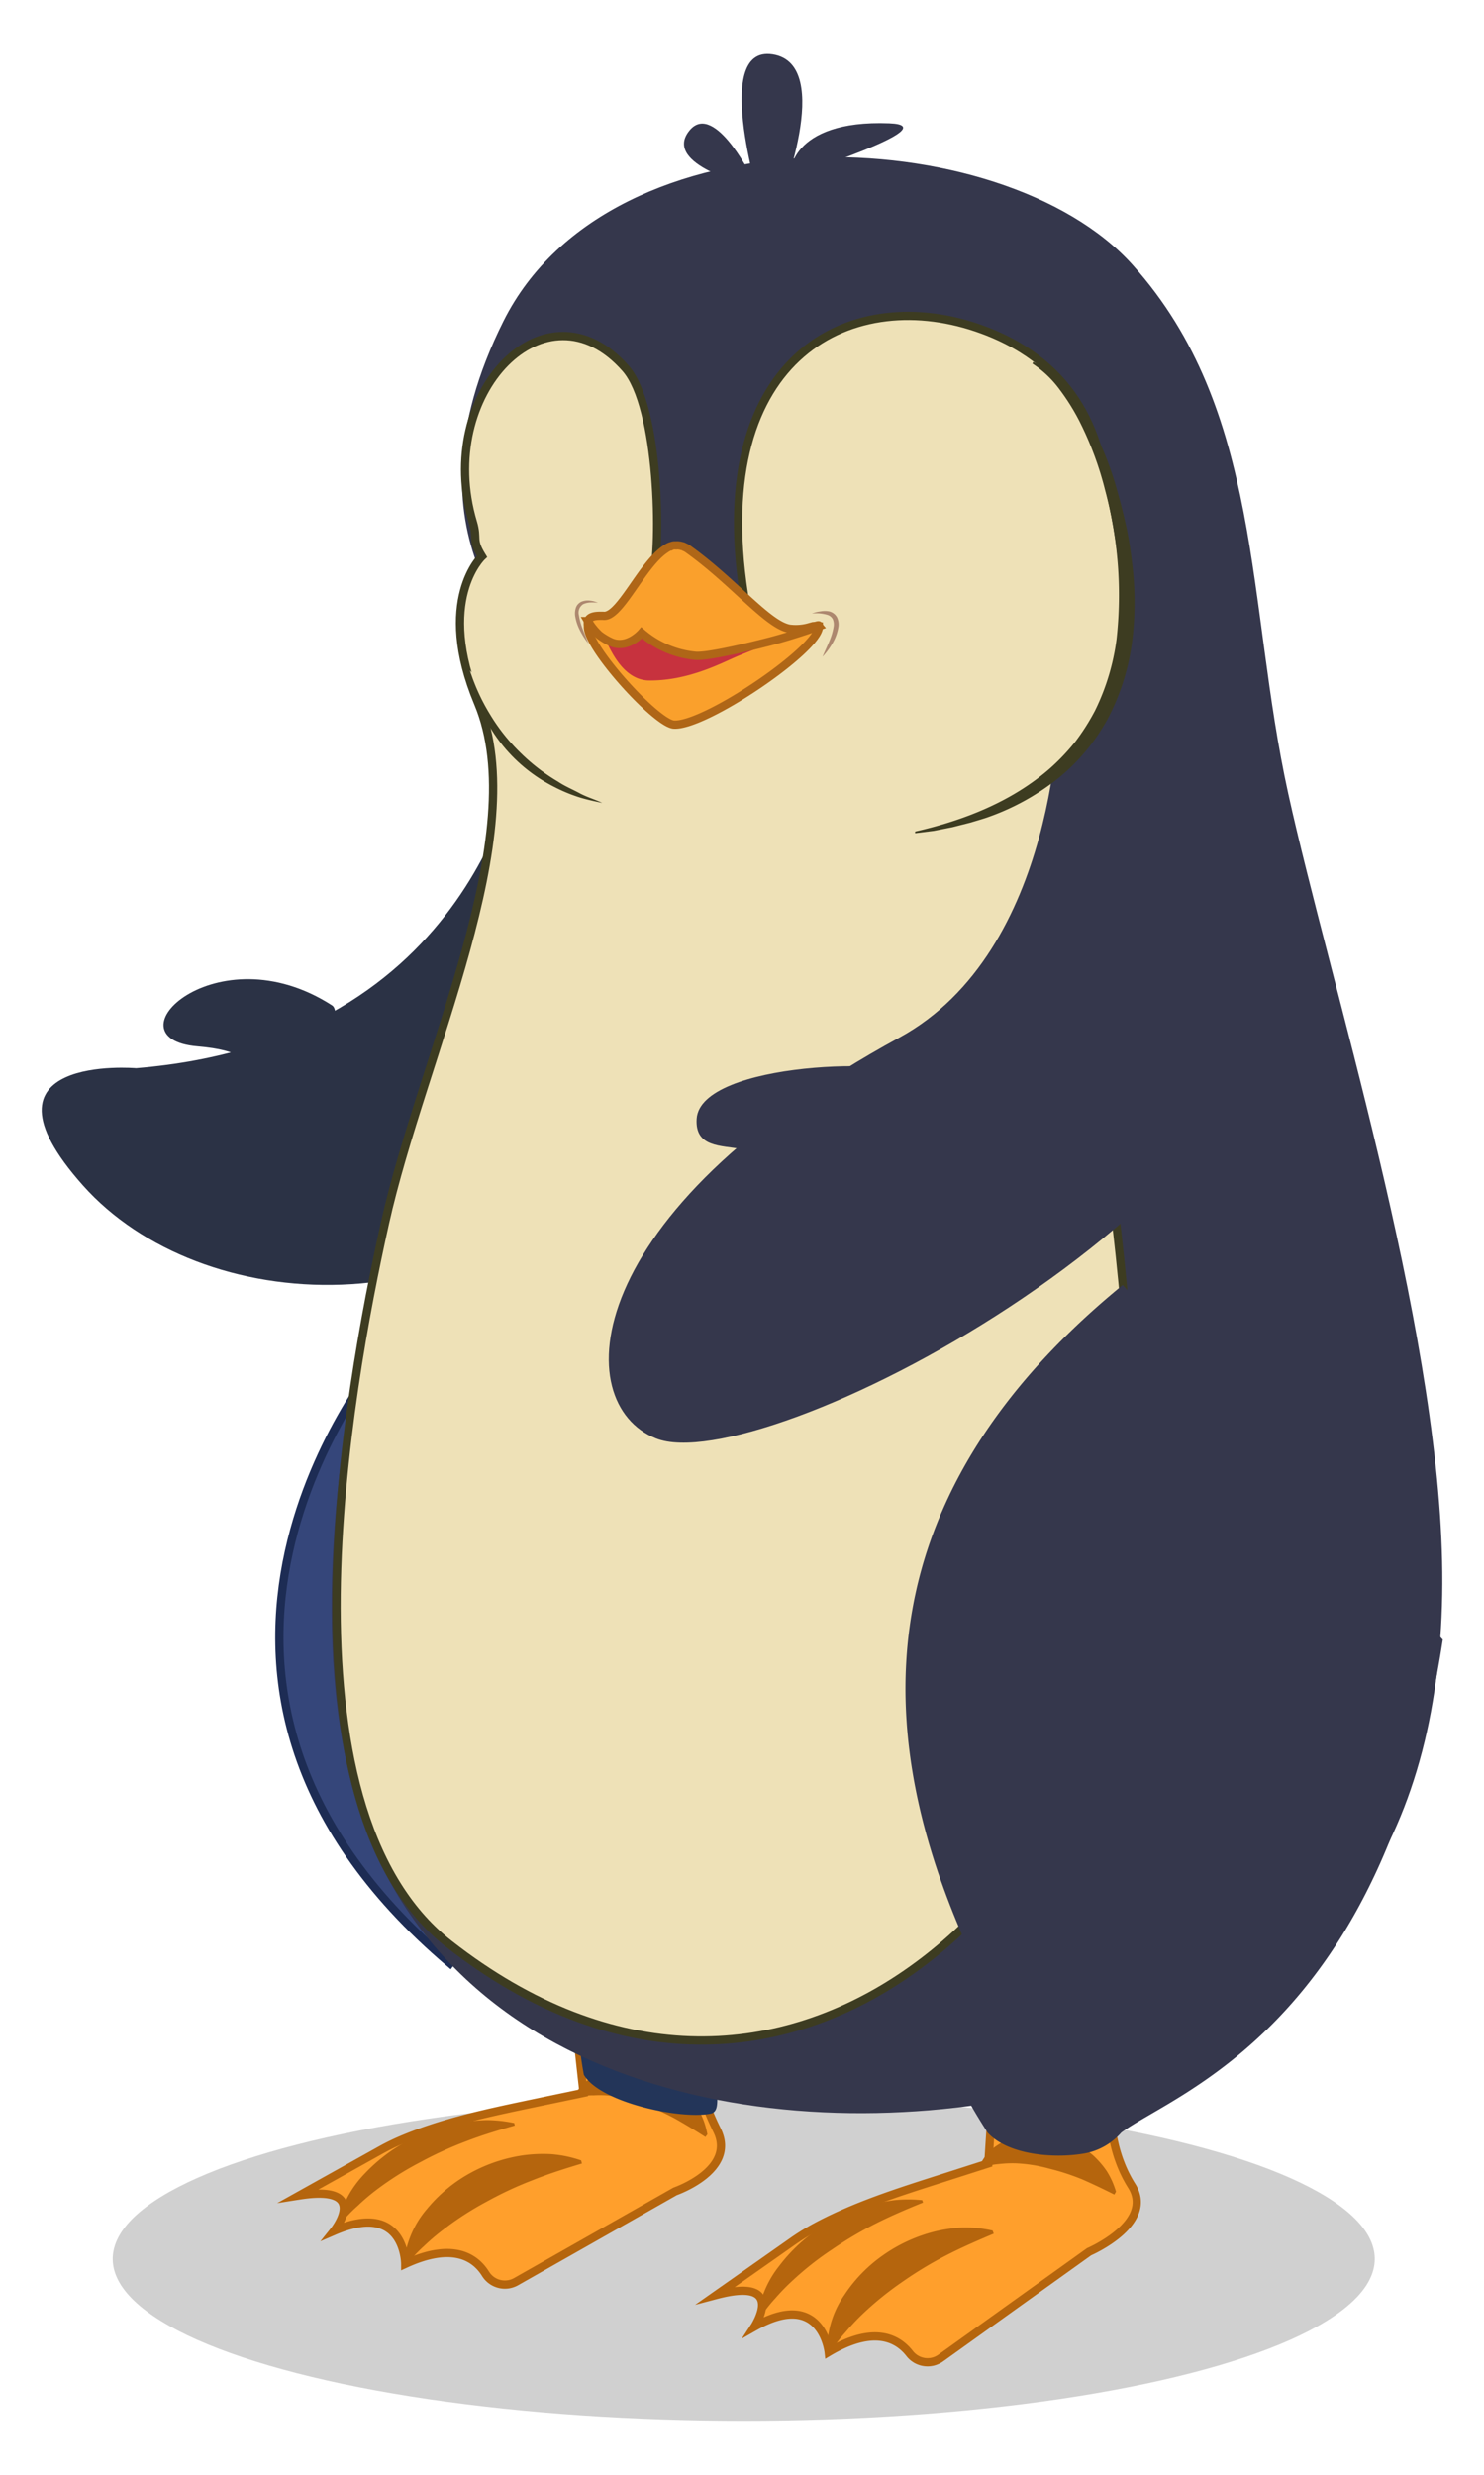 <svg id="Layer_1" data-name="Layer 1" xmlns="http://www.w3.org/2000/svg" viewBox="0 0 180 300"><defs><style>.cls-1{opacity:0.2;}.cls-2{fill:#161616;}.cls-3{fill:#ff9f2c;stroke:#b5650d;}.cls-10,.cls-3,.cls-6,.cls-9{stroke-miterlimit:10;}.cls-4{fill:#b5650d;}.cls-5{fill:#35374c;}.cls-6{fill:#35467a;stroke:#1d2c54;}.cls-7{fill:#233559;}.cls-8{fill:#2b3245;}.cls-13,.cls-9{fill:#eee1b7;}.cls-9{stroke:#3d3c21;}.cls-10{fill:#faa02c;stroke:#af6617;}.cls-11{fill:#c7323e;}.cls-12{fill:#ad886f;}.cls-14{fill:#3d3c21;}</style></defs><g class="cls-1"><ellipse class="cls-2" cx="90.21" cy="273.83" rx="76.54" ry="19.62"/></g><path class="cls-3" d="M135.26,249.4s-2.33,8.68,2,15.56c2.88,4.55-5.16,8-5.16,8l-18,12.89a2.75,2.75,0,0,1-3.76-.55c-1.41-1.81-4.29-3.49-9.83-.19,0,0-.84-7.69-9-3.06,0,0,4-6.13-4.62-3.85l9.2-6.46c.78-.55,1.59-1.06,2.42-1.53,4.9-2.71,10.4-4.44,15.72-6.14l5.65-1.81.61-9.47S129.92,240.74,135.26,249.4Z"/><path class="cls-4" d="M100.32,285a11.69,11.69,0,0,1,2.11-6.82,17.91,17.91,0,0,1,4.81-4.89,18.81,18.81,0,0,1,6.17-2.79,17.52,17.52,0,0,1,3.4-.48,14.82,14.82,0,0,1,3.59.38l.13.37c-1.92.81-3.84,1.64-5.69,2.59a45.65,45.65,0,0,0-5.33,3.21,39.33,39.33,0,0,0-4.84,3.9,28.45,28.45,0,0,0-2.13,2.26,18.54,18.54,0,0,0-1.87,2.46Z"/><path class="cls-4" d="M91.89,280.94a12.42,12.42,0,0,1,2.61-6.24,20,20,0,0,1,4.82-4.55,21.89,21.89,0,0,1,5.93-2.79,23.38,23.38,0,0,1,3.23-.65,16.61,16.61,0,0,1,3.38,0l.1.29c-1.91.77-3.81,1.58-5.65,2.5a46.22,46.22,0,0,0-5.31,3.13,37,37,0,0,0-4.84,3.8A26.24,26.24,0,0,0,94,278.65a17.46,17.46,0,0,0-1.87,2.43Z"/><path class="cls-4" d="M118.9,262.42a5.28,5.28,0,0,1,1.87-2.23,8.09,8.09,0,0,1,2.45-1.16,9.79,9.79,0,0,1,5.07,0,10.59,10.59,0,0,1,4.3,2.25,11.08,11.08,0,0,1,1.64,1.89,9.62,9.62,0,0,1,1.13,2.51l-.2.35c-1.28-.64-2.55-1.25-3.85-1.82a28.33,28.33,0,0,0-4-1.31,18.15,18.15,0,0,0-4.14-.66,14.49,14.49,0,0,0-2.08.1,7.44,7.44,0,0,0-2,.45Z"/><path class="cls-3" d="M85.48,249.09s-2.13,1.85,1.5,9.15c2.39,4.83-5.1,7.41-5.1,7.41L62.59,276.59a2.76,2.76,0,0,1-3.69-.94c-1.21-1.95-3.9-3.91-9.75-1.21,0,0,0-7.73-8.64-4,0,0,4.56-5.68-4.2-4.3l9.82-5.48a26.58,26.58,0,0,1,2.57-1.26c5.15-2.19,10.8-3.34,16.27-4.49l5.81-1.21-.87-7.83S81.07,239.92,85.48,249.09Z"/><path class="cls-4" d="M49,274.33a11.73,11.73,0,0,1,2.8-6.57,18.07,18.07,0,0,1,5.3-4.37,19,19,0,0,1,6.43-2.13,17.81,17.81,0,0,1,3.43-.12,14.67,14.67,0,0,1,3.53.75l.09.38c-2,.6-4,1.23-5.93,2A44.47,44.47,0,0,0,59,266.9a37.77,37.77,0,0,0-5.22,3.37,26.61,26.61,0,0,0-2.35,2,18.8,18.8,0,0,0-2.12,2.26Z"/><path class="cls-4" d="M41,269.42a12.52,12.52,0,0,1,3.25-5.94,20.32,20.32,0,0,1,5.26-4,21.81,21.81,0,0,1,6.19-2.16A24,24,0,0,1,59,257a16.94,16.94,0,0,1,3.37.36l.07.3c-2,.57-4,1.17-5.88,1.9a45.09,45.09,0,0,0-5.61,2.56,37.42,37.42,0,0,0-5.21,3.28,26.3,26.3,0,0,0-2.36,2,17,17,0,0,0-2.11,2.22Z"/><path class="cls-4" d="M69.8,253.81a5.34,5.34,0,0,1,2.09-2,8.16,8.16,0,0,1,2.56-.9,9.81,9.81,0,0,1,5,.51,10.62,10.62,0,0,1,4.05,2.69,11,11,0,0,1,1.43,2,9.61,9.61,0,0,1,.87,2.62l-.24.32c-1.2-.77-2.41-1.51-3.63-2.2a27,27,0,0,0-3.85-1.72,18.38,18.38,0,0,0-4.05-1.09A13.19,13.19,0,0,0,72,254a7.38,7.38,0,0,0-2,.23Z"/><path class="cls-5" d="M94.39,25s7-17.2-.67-18.4-1.24,18.88-1.24,18.88Z"/><path class="cls-5" d="M91,21.13S86.39,12,83.49,16s7.14,6.39,7.14,6.39Z"/><path class="cls-5" d="M96.06,21.32c-.5-.05-.33-6.84,11.8-6.37C115.22,15.23,96.06,21.32,96.06,21.32Z"/><path class="cls-6" d="M46.34,164.42S13.44,203.16,54.59,238C54.59,238,81.28,202.76,46.34,164.42Z"/><path class="cls-7" d="M70.18,246.6c0-1.42,2-5.57,1.3-9.38-13.05-24.77-24.12-58,12.62-88,24.31-19.85,35.18-15.18,41.39,43.32-7.2,47-36.07,53.36-37.24,57l-.84,1.69c-1.13,1.27.42,4.71-1.25,5-3.78.71-13.43-1.41-15.34-4.72A45.18,45.18,0,0,1,70.18,246.6Z"/><path class="cls-8" d="M63.51,90.21c-.71,1.9-5.64,35.89-47,39.28,0,0-20.69-1.77-6.45,14.21s47.5,18,65.82-5.72S63.51,90.21,63.51,90.21Z"/><path class="cls-5" d="M66.37,80.18C64.21,78.65,48,65,61.08,38.9s60.48-24.43,76.3-6.79,13.79,41.05,18.88,64.12,18,63.44,18.66,93-10.86,51.72-38.68,61.65-73.62,8-89.91-24.61,4.42-95,11.54-114.54S69.76,82.58,66.37,80.18Z"/><path class="cls-9" d="M54.48,235.67c40,31.26,78.57-6.1,82.21-42.75,3-30.07-4.56-62.4-7.36-93.65-.62-6.84,2.77-15.9,2.77-22.61,0,0,10.12-28.23-12.94-36.7-15.5-5.7-33.41,2.82-28.94,32,.74,4.85-9.07-5-7,.84,0,0,7.33,3-1.22-5.78,0,0-4.14,8.59-2.82,3.29,1.06-4.23.79-21-3.29-25.65-9.65-11-23.2,3-18.53,18.67v0c.62,2.07-.2,2,1.1,4.12,0,0-5.67,5.33-.47,17.77,6.67,15.94-6.78,42.75-11.31,63.1S33,218.88,54.48,235.67Z"/><path class="cls-10" d="M81.73,87.84c3.74.25,17.69-9.22,17.6-11.9v0a.16.16,0,0,0,0-.1c0-.1-.29,0-.73.14l-.33.09a6,6,0,0,1-2.54.21c-2.66-.48-6.81-5.76-12.31-9.67a1.8,1.8,0,0,0-.43-.23.74.74,0,0,0-.33-.12,1.33,1.33,0,0,0-.37-.07.66.66,0,0,0-.28,0,1.12,1.12,0,0,0-.31,0,.92.92,0,0,0-.32.1.11.11,0,0,0-.06,0,2.56,2.56,0,0,0-.31.14,3,3,0,0,0-.33.21c-2.86,1.9-5.54,8.38-7.53,8.08,0,0,0,0,0,0l-.25,0c-.47,0-1.41,0-1.59.64a2.15,2.15,0,0,0,0,.5,1.16,1.16,0,0,1,0,.13C71.26,78.53,79.62,87.7,81.73,87.84Z"/><path class="cls-11" d="M78.71,82.49c4.64.05,8.57-2,10.5-2.84S98.6,76,98.6,76s-12.46,3.53-14.29,3.56c-3.28.07-6.48-2.77-6.48-2.77S76,78.56,74.64,78.1a3.18,3.18,0,0,1-1.15-.47C74.11,78.93,75.66,82.45,78.71,82.49Z"/><path class="cls-10" d="M72.7,77a8,8,0,0,0,1.42.85c2,.87,3.71-1.13,3.71-1.13a11.65,11.65,0,0,0,6.48,2.77c1.49.17,7-1.19,9.16-1.75,3-.79,5.86-1.83,5.86-1.83v0c-.06-.07-.32,0-.72,0l-.33.09a6,6,0,0,1-2.54.21c-2.66-.48-6.81-5.76-12.31-9.67a1.8,1.8,0,0,0-.43-.23.74.74,0,0,0-.33-.12,1.33,1.33,0,0,0-.37-.07.66.66,0,0,0-.28,0,1.12,1.12,0,0,0-.31,0,.92.92,0,0,0-.32.1.11.11,0,0,0-.06,0,2.56,2.56,0,0,0-.31.14,3,3,0,0,0-.33.21c-2.86,1.9-5.54,8.38-7.53,8.08,0,0,0,0,0,0l-.25,0c-.47,0-1.41,0-1.59.64A7.69,7.69,0,0,0,72.7,77Z"/><path class="cls-5" d="M128.39,83.9c.23,1.81-.14,31.41-19.29,41.87C70,147.12,69,170.17,79.57,174.37c12.57,5,75.36-27,79.43-61.62"/><path class="cls-12" d="M98.48,74.38a4.55,4.55,0,0,1,1.93.17,1.08,1.08,0,0,1,.61.53,1.66,1.66,0,0,1,.1.84,7.42,7.42,0,0,1-.54,1.84c-.26.62-.55,1.22-.81,1.85A9.32,9.32,0,0,0,101,77.94a5.59,5.59,0,0,0,.7-2,2,2,0,0,0-.19-1.13,1.44,1.44,0,0,0-.92-.69,2.77,2.77,0,0,0-1.07,0A3.83,3.83,0,0,0,98.48,74.38Z"/><path class="cls-12" d="M72.52,73.07a3.15,3.15,0,0,0-.91-.25,2.08,2.08,0,0,0-1,.09,1.25,1.25,0,0,0-.75.74,2.24,2.24,0,0,0-.1,1,5.79,5.79,0,0,0,.6,1.8,8.88,8.88,0,0,0,1,1.55c-.22-.59-.46-1.15-.67-1.71a7.86,7.86,0,0,1-.47-1.7,1.21,1.21,0,0,1,.52-1.35,2.35,2.35,0,0,1,.82-.2A5.55,5.55,0,0,1,72.52,73.07Z"/><path class="cls-5" d="M175,198.76c-7.2,47-32.58,54.94-39,59.76h0a7.77,7.77,0,0,1-4.43,2.52c-3.79.67-9.31.16-11.76-2.5,0,0-3.43-5.25-3.4-6.41,0-1.42,5.26-4.88,4.55-8.69-13-24.77-21.53-57.64,15.22-87.67"/><path class="cls-5" d="M111,130.62c-1-2.5-26.05-2-26.5,5s12.72-1.16,7.72,12S119,150.26,111,130.62Z"/><path class="cls-8" d="M40.28,121.88C42.07,123,37.5,135.37,32,133.79s3-6-8.07-6.95S26.24,112.82,40.28,121.88Z"/><path class="cls-13" d="M125.28,44s6.15,3.16,9.17,16.94c3.62,16.44,1.65,34.35-23.53,40"/><path class="cls-14" d="M125.32,43.87A12,12,0,0,1,129,46.76a25.65,25.65,0,0,1,2.77,3.78,37,37,0,0,1,3.64,8.6c.44,1.5.82,3,1.16,4.52s.57,3.06.75,4.62a38.06,38.06,0,0,1,0,9.48A27.67,27.67,0,0,1,134.43,87a24.27,24.27,0,0,1-6.18,7.43A29.12,29.12,0,0,1,120,99c-.73.27-1.49.47-2.22.7l-2.25.57-2.27.45L111,101l0-.2c5.89-1.34,11.71-3.62,16.29-7.6a26.07,26.07,0,0,0,3.12-3.27,26.64,26.64,0,0,0,2.42-3.81,27.71,27.71,0,0,0,2.6-8.63,48.86,48.86,0,0,0-1.37-18A40.1,40.1,0,0,0,130.9,51a26.54,26.54,0,0,0-2.41-3.83,12.92,12.92,0,0,0-3.26-3.09Z"/><path class="cls-13" d="M57,81.28s2,12.27,16,16"/><path class="cls-14" d="M57,81.28a24.26,24.26,0,0,0,2.47,5.37,22.85,22.85,0,0,0,3.62,4.56,23.51,23.51,0,0,0,4.62,3.56c.82.55,1.73.92,2.6,1.39s1.83.74,2.74,1.17c-1-.21-2-.42-2.92-.72a19.33,19.33,0,0,1-2.79-1.16A19.13,19.13,0,0,1,58.79,87,16.53,16.53,0,0,1,57,81.28Z"/></svg>